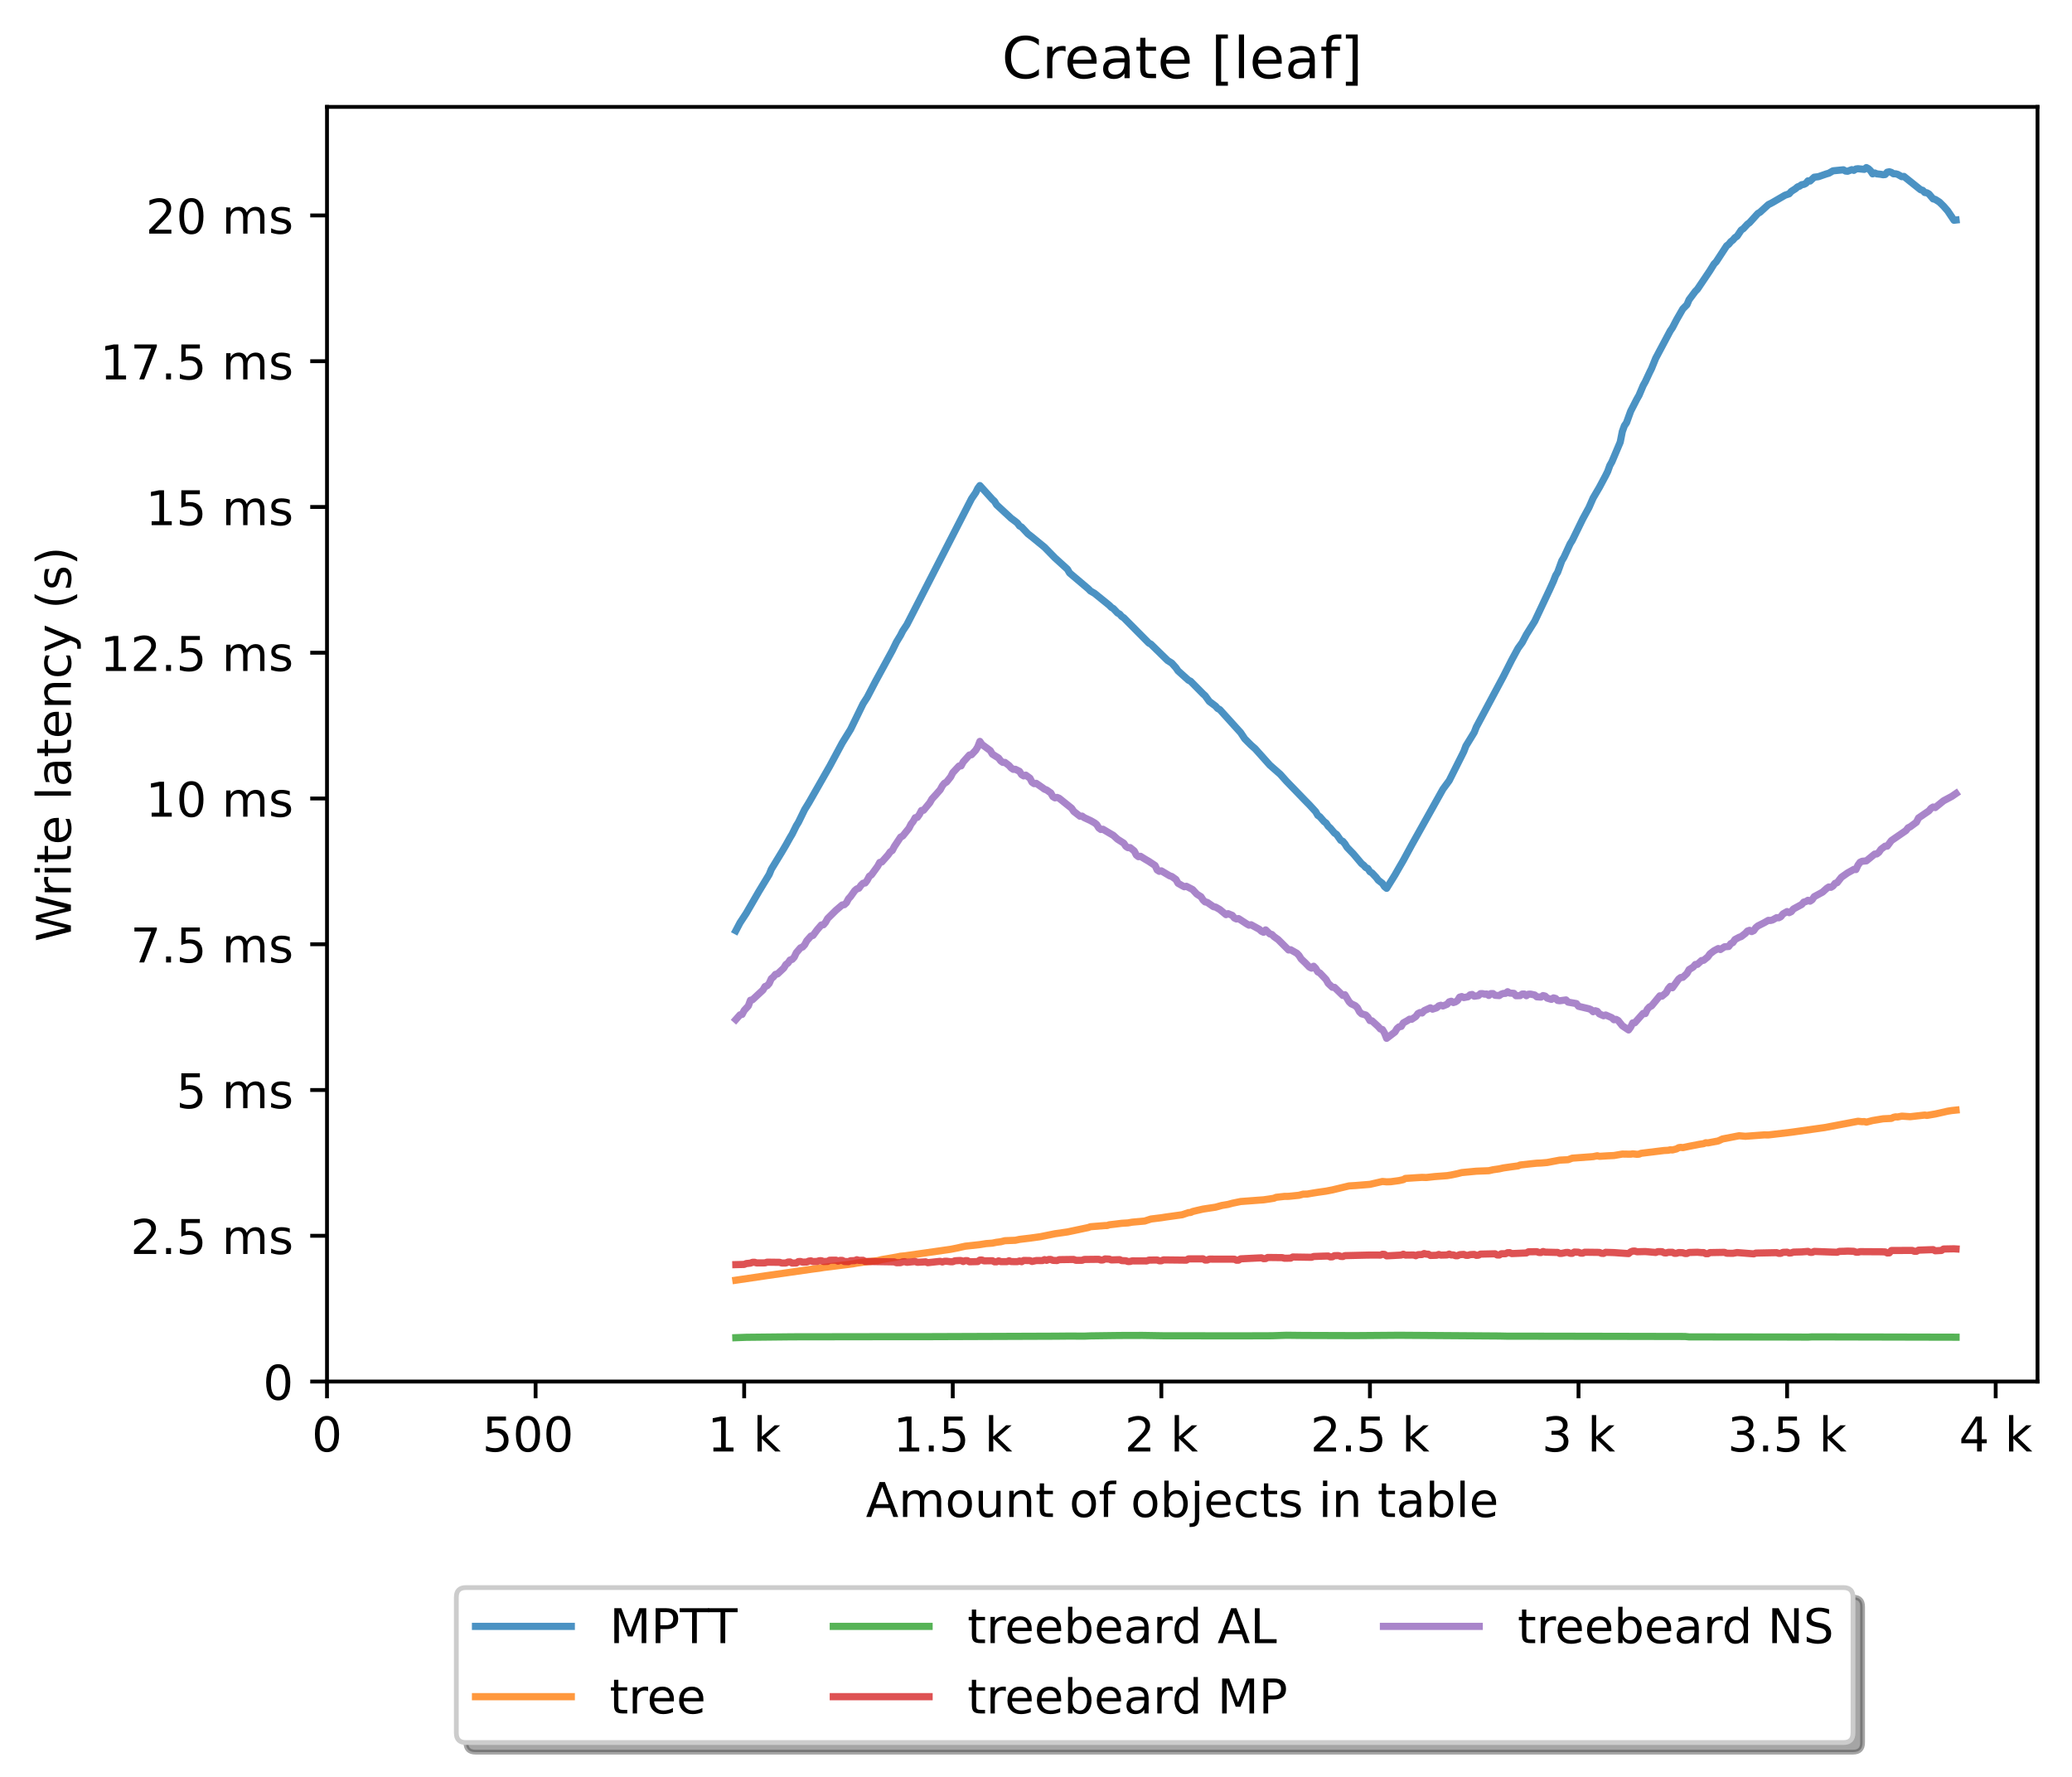 <?xml version="1.0" encoding="utf-8" standalone="no"?>
<!DOCTYPE svg PUBLIC "-//W3C//DTD SVG 1.1//EN"
  "http://www.w3.org/Graphics/SVG/1.1/DTD/svg11.dtd">
<!-- Created with matplotlib (https://matplotlib.org/) -->
<svg height="371.002pt" version="1.1" viewBox="0 0 432.592 371.002" width="432.592pt" xmlns="http://www.w3.org/2000/svg" xmlns:xlink="http://www.w3.org/1999/xlink">
 <defs>
  <style type="text/css">*{stroke-linecap:butt;stroke-linejoin:round;}</style>
 </defs>
 <g id="figure_1">
  <g id="patch_1">
   <path d="M 0 371.002 
L 432.592 371.002 
L 432.592 0 
L 0 0 
z
" style="fill:#ffffff;"/>
  </g>
  <g id="axes_1">
   <g id="patch_2">
    <path d="M 68.272 288.43 
L 425.392 288.43 
L 425.392 22.318 
L 68.272 22.318 
z
" style="fill:#ffffff;"/>
   </g>
   <g id="matplotlib.axis_1">
    <g id="xtick_1">
     <g id="line2d_1">
      <defs>
       <path d="M 0 0 
L 0 3.5 
" id="mc7f0dd0541" style="stroke:#000000;stroke-width:0.8;"/>
      </defs>
      <g>
       <use style="stroke:#000000;stroke-width:0.8;" x="68.272" xlink:href="#mc7f0dd0541" y="288.43"/>
      </g>
     </g>
     <g id="text_1">
      <!-- 0 -->
      <g transform="translate(65.091 303.029)scale(0.1 -0.1)">
       <defs>
        <path d="M 31.781 66.406 
Q 24.172 66.406 20.328 58.906 
Q 16.5 51.422 16.5 36.375 
Q 16.5 21.391 20.328 13.891 
Q 24.172 6.391 31.781 6.391 
Q 39.453 6.391 43.281 13.891 
Q 47.125 21.391 47.125 36.375 
Q 47.125 51.422 43.281 58.906 
Q 39.453 66.406 31.781 66.406 
z
M 31.781 74.219 
Q 44.047 74.219 50.516 64.516 
Q 56.984 54.828 56.984 36.375 
Q 56.984 17.969 50.516 8.266 
Q 44.047 -1.422 31.781 -1.422 
Q 19.531 -1.422 13.062 8.266 
Q 6.594 17.969 6.594 36.375 
Q 6.594 54.828 13.062 64.516 
Q 19.531 74.219 31.781 74.219 
z
" id="DejaVuSans-48"/>
       </defs>
       <use xlink:href="#DejaVuSans-48"/>
      </g>
     </g>
    </g>
    <g id="xtick_2">
     <g id="line2d_2">
      <g>
       <use style="stroke:#000000;stroke-width:0.8;" x="111.82" xlink:href="#mc7f0dd0541" y="288.43"/>
      </g>
     </g>
     <g id="text_2">
      <!-- 500  -->
      <g transform="translate(100.688 303.029)scale(0.1 -0.1)">
       <defs>
        <path d="M 10.797 72.906 
L 49.516 72.906 
L 49.516 64.594 
L 19.828 64.594 
L 19.828 46.734 
Q 21.969 47.469 24.109 47.828 
Q 26.266 48.188 28.422 48.188 
Q 40.625 48.188 47.75 41.5 
Q 54.891 34.812 54.891 23.391 
Q 54.891 11.625 47.562 5.094 
Q 40.234 -1.422 26.906 -1.422 
Q 22.312 -1.422 17.547 -0.641 
Q 12.797 0.141 7.719 1.703 
L 7.719 11.625 
Q 12.109 9.234 16.797 8.062 
Q 21.484 6.891 26.703 6.891 
Q 35.156 6.891 40.078 11.328 
Q 45.016 15.766 45.016 23.391 
Q 45.016 31 40.078 35.438 
Q 35.156 39.891 26.703 39.891 
Q 22.75 39.891 18.812 39.016 
Q 14.891 38.141 10.797 36.281 
z
" id="DejaVuSans-53"/>
        <path id="DejaVuSans-32"/>
       </defs>
       <use xlink:href="#DejaVuSans-53"/>
       <use x="63.623" xlink:href="#DejaVuSans-48"/>
       <use x="127.246" xlink:href="#DejaVuSans-48"/>
       <use x="190.869" xlink:href="#DejaVuSans-32"/>
      </g>
     </g>
    </g>
    <g id="xtick_3">
     <g id="line2d_3">
      <g>
       <use style="stroke:#000000;stroke-width:0.8;" x="155.369" xlink:href="#mc7f0dd0541" y="288.43"/>
      </g>
     </g>
     <g id="text_3">
      <!-- 1 k -->
      <g transform="translate(147.703 303.029)scale(0.1 -0.1)">
       <defs>
        <path d="M 12.406 8.297 
L 28.516 8.297 
L 28.516 63.922 
L 10.984 60.406 
L 10.984 69.391 
L 28.422 72.906 
L 38.281 72.906 
L 38.281 8.297 
L 54.391 8.297 
L 54.391 0 
L 12.406 0 
z
" id="DejaVuSans-49"/>
        <path d="M 9.078 75.984 
L 18.109 75.984 
L 18.109 31.109 
L 44.922 54.688 
L 56.391 54.688 
L 27.391 29.109 
L 57.625 0 
L 45.906 0 
L 18.109 26.703 
L 18.109 0 
L 9.078 0 
z
" id="DejaVuSans-107"/>
       </defs>
       <use xlink:href="#DejaVuSans-49"/>
       <use x="63.623" xlink:href="#DejaVuSans-32"/>
       <use x="95.41" xlink:href="#DejaVuSans-107"/>
      </g>
     </g>
    </g>
    <g id="xtick_4">
     <g id="line2d_4">
      <g>
       <use style="stroke:#000000;stroke-width:0.8;" x="198.918" xlink:href="#mc7f0dd0541" y="288.43"/>
      </g>
     </g>
     <g id="text_4">
      <!-- 1.5 k -->
      <g transform="translate(186.482 303.029)scale(0.1 -0.1)">
       <defs>
        <path d="M 10.688 12.406 
L 21 12.406 
L 21 0 
L 10.688 0 
z
" id="DejaVuSans-46"/>
       </defs>
       <use xlink:href="#DejaVuSans-49"/>
       <use x="63.623" xlink:href="#DejaVuSans-46"/>
       <use x="95.41" xlink:href="#DejaVuSans-53"/>
       <use x="159.033" xlink:href="#DejaVuSans-32"/>
       <use x="190.82" xlink:href="#DejaVuSans-107"/>
      </g>
     </g>
    </g>
    <g id="xtick_5">
     <g id="line2d_5">
      <g>
       <use style="stroke:#000000;stroke-width:0.8;" x="242.466" xlink:href="#mc7f0dd0541" y="288.43"/>
      </g>
     </g>
     <g id="text_5">
      <!-- 2 k -->
      <g transform="translate(234.801 303.029)scale(0.1 -0.1)">
       <defs>
        <path d="M 19.188 8.297 
L 53.609 8.297 
L 53.609 0 
L 7.328 0 
L 7.328 8.297 
Q 12.938 14.109 22.625 23.891 
Q 32.328 33.688 34.812 36.531 
Q 39.547 41.844 41.422 45.531 
Q 43.312 49.219 43.312 52.781 
Q 43.312 58.594 39.234 62.25 
Q 35.156 65.922 28.609 65.922 
Q 23.969 65.922 18.812 64.312 
Q 13.672 62.703 7.812 59.422 
L 7.812 69.391 
Q 13.766 71.781 18.938 73 
Q 24.125 74.219 28.422 74.219 
Q 39.75 74.219 46.484 68.547 
Q 53.219 62.891 53.219 53.422 
Q 53.219 48.922 51.531 44.891 
Q 49.859 40.875 45.406 35.406 
Q 44.188 33.984 37.641 27.219 
Q 31.109 20.453 19.188 8.297 
z
" id="DejaVuSans-50"/>
       </defs>
       <use xlink:href="#DejaVuSans-50"/>
       <use x="63.623" xlink:href="#DejaVuSans-32"/>
       <use x="95.41" xlink:href="#DejaVuSans-107"/>
      </g>
     </g>
    </g>
    <g id="xtick_6">
     <g id="line2d_6">
      <g>
       <use style="stroke:#000000;stroke-width:0.8;" x="286.015" xlink:href="#mc7f0dd0541" y="288.43"/>
      </g>
     </g>
     <g id="text_6">
      <!-- 2.5 k -->
      <g transform="translate(273.579 303.029)scale(0.1 -0.1)">
       <use xlink:href="#DejaVuSans-50"/>
       <use x="63.623" xlink:href="#DejaVuSans-46"/>
       <use x="95.41" xlink:href="#DejaVuSans-53"/>
       <use x="159.033" xlink:href="#DejaVuSans-32"/>
       <use x="190.82" xlink:href="#DejaVuSans-107"/>
      </g>
     </g>
    </g>
    <g id="xtick_7">
     <g id="line2d_7">
      <g>
       <use style="stroke:#000000;stroke-width:0.8;" x="329.563" xlink:href="#mc7f0dd0541" y="288.43"/>
      </g>
     </g>
     <g id="text_7">
      <!-- 3 k -->
      <g transform="translate(321.898 303.029)scale(0.1 -0.1)">
       <defs>
        <path d="M 40.578 39.312 
Q 47.656 37.797 51.625 33 
Q 55.609 28.219 55.609 21.188 
Q 55.609 10.406 48.188 4.484 
Q 40.766 -1.422 27.094 -1.422 
Q 22.516 -1.422 17.656 -0.516 
Q 12.797 0.391 7.625 2.203 
L 7.625 11.719 
Q 11.719 9.328 16.594 8.109 
Q 21.484 6.891 26.812 6.891 
Q 36.078 6.891 40.938 10.547 
Q 45.797 14.203 45.797 21.188 
Q 45.797 27.641 41.281 31.266 
Q 36.766 34.906 28.719 34.906 
L 20.219 34.906 
L 20.219 43.016 
L 29.109 43.016 
Q 36.375 43.016 40.234 45.922 
Q 44.094 48.828 44.094 54.297 
Q 44.094 59.906 40.109 62.906 
Q 36.141 65.922 28.719 65.922 
Q 24.656 65.922 20.016 65.031 
Q 15.375 64.156 9.812 62.312 
L 9.812 71.094 
Q 15.438 72.656 20.344 73.438 
Q 25.25 74.219 29.594 74.219 
Q 40.828 74.219 47.359 69.109 
Q 53.906 64.016 53.906 55.328 
Q 53.906 49.266 50.438 45.094 
Q 46.969 40.922 40.578 39.312 
z
" id="DejaVuSans-51"/>
       </defs>
       <use xlink:href="#DejaVuSans-51"/>
       <use x="63.623" xlink:href="#DejaVuSans-32"/>
       <use x="95.41" xlink:href="#DejaVuSans-107"/>
      </g>
     </g>
    </g>
    <g id="xtick_8">
     <g id="line2d_8">
      <g>
       <use style="stroke:#000000;stroke-width:0.8;" x="373.112" xlink:href="#mc7f0dd0541" y="288.43"/>
      </g>
     </g>
     <g id="text_8">
      <!-- 3.5 k -->
      <g transform="translate(360.676 303.029)scale(0.1 -0.1)">
       <use xlink:href="#DejaVuSans-51"/>
       <use x="63.623" xlink:href="#DejaVuSans-46"/>
       <use x="95.41" xlink:href="#DejaVuSans-53"/>
       <use x="159.033" xlink:href="#DejaVuSans-32"/>
       <use x="190.82" xlink:href="#DejaVuSans-107"/>
      </g>
     </g>
    </g>
    <g id="xtick_9">
     <g id="line2d_9">
      <g>
       <use style="stroke:#000000;stroke-width:0.8;" x="416.66" xlink:href="#mc7f0dd0541" y="288.43"/>
      </g>
     </g>
     <g id="text_9">
      <!-- 4 k -->
      <g transform="translate(408.995 303.029)scale(0.1 -0.1)">
       <defs>
        <path d="M 37.797 64.312 
L 12.891 25.391 
L 37.797 25.391 
z
M 35.203 72.906 
L 47.609 72.906 
L 47.609 25.391 
L 58.016 25.391 
L 58.016 17.188 
L 47.609 17.188 
L 47.609 0 
L 37.797 0 
L 37.797 17.188 
L 4.891 17.188 
L 4.891 26.703 
z
" id="DejaVuSans-52"/>
       </defs>
       <use xlink:href="#DejaVuSans-52"/>
       <use x="63.623" xlink:href="#DejaVuSans-32"/>
       <use x="95.41" xlink:href="#DejaVuSans-107"/>
      </g>
     </g>
    </g>
    <g id="text_10">
     <!-- Amount of objects in table -->
     <g transform="translate(180.773 316.707)scale(0.1 -0.1)">
      <defs>
       <path d="M 34.188 63.188 
L 20.797 26.906 
L 47.609 26.906 
z
M 28.609 72.906 
L 39.797 72.906 
L 67.578 0 
L 57.328 0 
L 50.688 18.703 
L 17.828 18.703 
L 11.188 0 
L 0.781 0 
z
" id="DejaVuSans-65"/>
       <path d="M 52 44.188 
Q 55.375 50.25 60.062 53.125 
Q 64.75 56 71.094 56 
Q 79.641 56 84.281 50.016 
Q 88.922 44.047 88.922 33.016 
L 88.922 0 
L 79.891 0 
L 79.891 32.719 
Q 79.891 40.578 77.094 44.375 
Q 74.312 48.188 68.609 48.188 
Q 61.625 48.188 57.562 43.547 
Q 53.516 38.922 53.516 30.906 
L 53.516 0 
L 44.484 0 
L 44.484 32.719 
Q 44.484 40.625 41.703 44.406 
Q 38.922 48.188 33.109 48.188 
Q 26.219 48.188 22.156 43.531 
Q 18.109 38.875 18.109 30.906 
L 18.109 0 
L 9.078 0 
L 9.078 54.688 
L 18.109 54.688 
L 18.109 46.188 
Q 21.188 51.219 25.484 53.609 
Q 29.781 56 35.688 56 
Q 41.656 56 45.828 52.969 
Q 50 49.953 52 44.188 
z
" id="DejaVuSans-109"/>
       <path d="M 30.609 48.391 
Q 23.391 48.391 19.188 42.75 
Q 14.984 37.109 14.984 27.297 
Q 14.984 17.484 19.156 11.844 
Q 23.344 6.203 30.609 6.203 
Q 37.797 6.203 41.984 11.859 
Q 46.188 17.531 46.188 27.297 
Q 46.188 37.016 41.984 42.703 
Q 37.797 48.391 30.609 48.391 
z
M 30.609 56 
Q 42.328 56 49.016 48.375 
Q 55.719 40.766 55.719 27.297 
Q 55.719 13.875 49.016 6.219 
Q 42.328 -1.422 30.609 -1.422 
Q 18.844 -1.422 12.172 6.219 
Q 5.516 13.875 5.516 27.297 
Q 5.516 40.766 12.172 48.375 
Q 18.844 56 30.609 56 
z
" id="DejaVuSans-111"/>
       <path d="M 8.5 21.578 
L 8.5 54.688 
L 17.484 54.688 
L 17.484 21.922 
Q 17.484 14.156 20.5 10.266 
Q 23.531 6.391 29.594 6.391 
Q 36.859 6.391 41.078 11.031 
Q 45.312 15.672 45.312 23.688 
L 45.312 54.688 
L 54.297 54.688 
L 54.297 0 
L 45.312 0 
L 45.312 8.406 
Q 42.047 3.422 37.719 1 
Q 33.406 -1.422 27.688 -1.422 
Q 18.266 -1.422 13.375 4.438 
Q 8.5 10.297 8.5 21.578 
z
M 31.109 56 
z
" id="DejaVuSans-117"/>
       <path d="M 54.891 33.016 
L 54.891 0 
L 45.906 0 
L 45.906 32.719 
Q 45.906 40.484 42.875 44.328 
Q 39.844 48.188 33.797 48.188 
Q 26.516 48.188 22.312 43.547 
Q 18.109 38.922 18.109 30.906 
L 18.109 0 
L 9.078 0 
L 9.078 54.688 
L 18.109 54.688 
L 18.109 46.188 
Q 21.344 51.125 25.703 53.562 
Q 30.078 56 35.797 56 
Q 45.219 56 50.047 50.172 
Q 54.891 44.344 54.891 33.016 
z
" id="DejaVuSans-110"/>
       <path d="M 18.312 70.219 
L 18.312 54.688 
L 36.812 54.688 
L 36.812 47.703 
L 18.312 47.703 
L 18.312 18.016 
Q 18.312 11.328 20.141 9.422 
Q 21.969 7.516 27.594 7.516 
L 36.812 7.516 
L 36.812 0 
L 27.594 0 
Q 17.188 0 13.234 3.875 
Q 9.281 7.766 9.281 18.016 
L 9.281 47.703 
L 2.688 47.703 
L 2.688 54.688 
L 9.281 54.688 
L 9.281 70.219 
z
" id="DejaVuSans-116"/>
       <path d="M 37.109 75.984 
L 37.109 68.5 
L 28.516 68.5 
Q 23.688 68.5 21.797 66.547 
Q 19.922 64.594 19.922 59.516 
L 19.922 54.688 
L 34.719 54.688 
L 34.719 47.703 
L 19.922 47.703 
L 19.922 0 
L 10.891 0 
L 10.891 47.703 
L 2.297 47.703 
L 2.297 54.688 
L 10.891 54.688 
L 10.891 58.5 
Q 10.891 67.625 15.141 71.797 
Q 19.391 75.984 28.609 75.984 
z
" id="DejaVuSans-102"/>
       <path d="M 48.688 27.297 
Q 48.688 37.203 44.609 42.844 
Q 40.531 48.484 33.406 48.484 
Q 26.266 48.484 22.188 42.844 
Q 18.109 37.203 18.109 27.297 
Q 18.109 17.391 22.188 11.75 
Q 26.266 6.109 33.406 6.109 
Q 40.531 6.109 44.609 11.75 
Q 48.688 17.391 48.688 27.297 
z
M 18.109 46.391 
Q 20.953 51.266 25.266 53.625 
Q 29.594 56 35.594 56 
Q 45.562 56 51.781 48.094 
Q 58.016 40.188 58.016 27.297 
Q 58.016 14.406 51.781 6.484 
Q 45.562 -1.422 35.594 -1.422 
Q 29.594 -1.422 25.266 0.953 
Q 20.953 3.328 18.109 8.203 
L 18.109 0 
L 9.078 0 
L 9.078 75.984 
L 18.109 75.984 
z
" id="DejaVuSans-98"/>
       <path d="M 9.422 54.688 
L 18.406 54.688 
L 18.406 -0.984 
Q 18.406 -11.422 14.422 -16.109 
Q 10.453 -20.797 1.609 -20.797 
L -1.812 -20.797 
L -1.812 -13.188 
L 0.594 -13.188 
Q 5.719 -13.188 7.562 -10.812 
Q 9.422 -8.453 9.422 -0.984 
z
M 9.422 75.984 
L 18.406 75.984 
L 18.406 64.594 
L 9.422 64.594 
z
" id="DejaVuSans-106"/>
       <path d="M 56.203 29.594 
L 56.203 25.203 
L 14.891 25.203 
Q 15.484 15.922 20.484 11.062 
Q 25.484 6.203 34.422 6.203 
Q 39.594 6.203 44.453 7.469 
Q 49.312 8.734 54.109 11.281 
L 54.109 2.781 
Q 49.266 0.734 44.188 -0.344 
Q 39.109 -1.422 33.891 -1.422 
Q 20.797 -1.422 13.156 6.188 
Q 5.516 13.812 5.516 26.812 
Q 5.516 40.234 12.766 48.109 
Q 20.016 56 32.328 56 
Q 43.359 56 49.781 48.891 
Q 56.203 41.797 56.203 29.594 
z
M 47.219 32.234 
Q 47.125 39.594 43.094 43.984 
Q 39.062 48.391 32.422 48.391 
Q 24.906 48.391 20.391 44.141 
Q 15.875 39.891 15.188 32.172 
z
" id="DejaVuSans-101"/>
       <path d="M 48.781 52.594 
L 48.781 44.188 
Q 44.969 46.297 41.141 47.344 
Q 37.312 48.391 33.406 48.391 
Q 24.656 48.391 19.812 42.844 
Q 14.984 37.312 14.984 27.297 
Q 14.984 17.281 19.812 11.734 
Q 24.656 6.203 33.406 6.203 
Q 37.312 6.203 41.141 7.25 
Q 44.969 8.297 48.781 10.406 
L 48.781 2.094 
Q 45.016 0.344 40.984 -0.531 
Q 36.969 -1.422 32.422 -1.422 
Q 20.062 -1.422 12.781 6.344 
Q 5.516 14.109 5.516 27.297 
Q 5.516 40.672 12.859 48.328 
Q 20.219 56 33.016 56 
Q 37.156 56 41.109 55.141 
Q 45.062 54.297 48.781 52.594 
z
" id="DejaVuSans-99"/>
       <path d="M 44.281 53.078 
L 44.281 44.578 
Q 40.484 46.531 36.375 47.5 
Q 32.281 48.484 27.875 48.484 
Q 21.188 48.484 17.844 46.438 
Q 14.5 44.391 14.5 40.281 
Q 14.5 37.156 16.891 35.375 
Q 19.281 33.594 26.516 31.984 
L 29.594 31.297 
Q 39.156 29.25 43.188 25.516 
Q 47.219 21.781 47.219 15.094 
Q 47.219 7.469 41.188 3.016 
Q 35.156 -1.422 24.609 -1.422 
Q 20.219 -1.422 15.453 -0.562 
Q 10.688 0.297 5.422 2 
L 5.422 11.281 
Q 10.406 8.688 15.234 7.391 
Q 20.062 6.109 24.812 6.109 
Q 31.156 6.109 34.562 8.281 
Q 37.984 10.453 37.984 14.406 
Q 37.984 18.062 35.516 20.016 
Q 33.062 21.969 24.703 23.781 
L 21.578 24.516 
Q 13.234 26.266 9.516 29.906 
Q 5.812 33.547 5.812 39.891 
Q 5.812 47.609 11.281 51.797 
Q 16.75 56 26.812 56 
Q 31.781 56 36.172 55.266 
Q 40.578 54.547 44.281 53.078 
z
" id="DejaVuSans-115"/>
       <path d="M 9.422 54.688 
L 18.406 54.688 
L 18.406 0 
L 9.422 0 
z
M 9.422 75.984 
L 18.406 75.984 
L 18.406 64.594 
L 9.422 64.594 
z
" id="DejaVuSans-105"/>
       <path d="M 34.281 27.484 
Q 23.391 27.484 19.188 25 
Q 14.984 22.516 14.984 16.5 
Q 14.984 11.719 18.141 8.906 
Q 21.297 6.109 26.703 6.109 
Q 34.188 6.109 38.703 11.406 
Q 43.219 16.703 43.219 25.484 
L 43.219 27.484 
z
M 52.203 31.203 
L 52.203 0 
L 43.219 0 
L 43.219 8.297 
Q 40.141 3.328 35.547 0.953 
Q 30.953 -1.422 24.312 -1.422 
Q 15.922 -1.422 10.953 3.297 
Q 6 8.016 6 15.922 
Q 6 25.141 12.172 29.828 
Q 18.359 34.516 30.609 34.516 
L 43.219 34.516 
L 43.219 35.406 
Q 43.219 41.609 39.141 45 
Q 35.062 48.391 27.688 48.391 
Q 23 48.391 18.547 47.266 
Q 14.109 46.141 10.016 43.891 
L 10.016 52.203 
Q 14.938 54.109 19.578 55.047 
Q 24.219 56 28.609 56 
Q 40.484 56 46.344 49.844 
Q 52.203 43.703 52.203 31.203 
z
" id="DejaVuSans-97"/>
       <path d="M 9.422 75.984 
L 18.406 75.984 
L 18.406 0 
L 9.422 0 
z
" id="DejaVuSans-108"/>
      </defs>
      <use xlink:href="#DejaVuSans-65"/>
      <use x="68.408" xlink:href="#DejaVuSans-109"/>
      <use x="165.82" xlink:href="#DejaVuSans-111"/>
      <use x="227.002" xlink:href="#DejaVuSans-117"/>
      <use x="290.381" xlink:href="#DejaVuSans-110"/>
      <use x="353.76" xlink:href="#DejaVuSans-116"/>
      <use x="392.969" xlink:href="#DejaVuSans-32"/>
      <use x="424.756" xlink:href="#DejaVuSans-111"/>
      <use x="485.938" xlink:href="#DejaVuSans-102"/>
      <use x="521.143" xlink:href="#DejaVuSans-32"/>
      <use x="552.93" xlink:href="#DejaVuSans-111"/>
      <use x="614.111" xlink:href="#DejaVuSans-98"/>
      <use x="677.588" xlink:href="#DejaVuSans-106"/>
      <use x="705.371" xlink:href="#DejaVuSans-101"/>
      <use x="766.895" xlink:href="#DejaVuSans-99"/>
      <use x="821.875" xlink:href="#DejaVuSans-116"/>
      <use x="861.084" xlink:href="#DejaVuSans-115"/>
      <use x="913.184" xlink:href="#DejaVuSans-32"/>
      <use x="944.971" xlink:href="#DejaVuSans-105"/>
      <use x="972.754" xlink:href="#DejaVuSans-110"/>
      <use x="1036.133" xlink:href="#DejaVuSans-32"/>
      <use x="1067.92" xlink:href="#DejaVuSans-116"/>
      <use x="1107.129" xlink:href="#DejaVuSans-97"/>
      <use x="1168.408" xlink:href="#DejaVuSans-98"/>
      <use x="1231.885" xlink:href="#DejaVuSans-108"/>
      <use x="1259.668" xlink:href="#DejaVuSans-101"/>
     </g>
    </g>
   </g>
   <g id="matplotlib.axis_2">
    <g id="ytick_1">
     <g id="line2d_10">
      <defs>
       <path d="M 0 0 
L -3.5 0 
" id="m3bb8300abb" style="stroke:#000000;stroke-width:0.8;"/>
      </defs>
      <g>
       <use style="stroke:#000000;stroke-width:0.8;" x="68.272" xlink:href="#m3bb8300abb" y="288.43"/>
      </g>
     </g>
     <g id="text_11">
      <!-- 0 -->
      <g transform="translate(54.909 292.229)scale(0.1 -0.1)">
       <use xlink:href="#DejaVuSans-48"/>
      </g>
     </g>
    </g>
    <g id="ytick_2">
     <g id="line2d_11">
      <g>
       <use style="stroke:#000000;stroke-width:0.8;" x="68.272" xlink:href="#m3bb8300abb" y="257.999"/>
      </g>
     </g>
     <g id="text_12">
      <!-- 2.5 ms -->
      <g transform="translate(27.241 261.798)scale(0.1 -0.1)">
       <use xlink:href="#DejaVuSans-50"/>
       <use x="63.623" xlink:href="#DejaVuSans-46"/>
       <use x="95.41" xlink:href="#DejaVuSans-53"/>
       <use x="159.033" xlink:href="#DejaVuSans-32"/>
       <use x="190.82" xlink:href="#DejaVuSans-109"/>
       <use x="288.232" xlink:href="#DejaVuSans-115"/>
      </g>
     </g>
    </g>
    <g id="ytick_3">
     <g id="line2d_12">
      <g>
       <use style="stroke:#000000;stroke-width:0.8;" x="68.272" xlink:href="#m3bb8300abb" y="227.568"/>
      </g>
     </g>
     <g id="text_13">
      <!-- 5 ms -->
      <g transform="translate(36.781 231.367)scale(0.1 -0.1)">
       <use xlink:href="#DejaVuSans-53"/>
       <use x="63.623" xlink:href="#DejaVuSans-32"/>
       <use x="95.41" xlink:href="#DejaVuSans-109"/>
       <use x="192.822" xlink:href="#DejaVuSans-115"/>
      </g>
     </g>
    </g>
    <g id="ytick_4">
     <g id="line2d_13">
      <g>
       <use style="stroke:#000000;stroke-width:0.8;" x="68.272" xlink:href="#m3bb8300abb" y="197.136"/>
      </g>
     </g>
     <g id="text_14">
      <!-- 7.5 ms -->
      <g transform="translate(27.241 200.935)scale(0.1 -0.1)">
       <defs>
        <path d="M 8.203 72.906 
L 55.078 72.906 
L 55.078 68.703 
L 28.609 0 
L 18.312 0 
L 43.219 64.594 
L 8.203 64.594 
z
" id="DejaVuSans-55"/>
       </defs>
       <use xlink:href="#DejaVuSans-55"/>
       <use x="63.623" xlink:href="#DejaVuSans-46"/>
       <use x="95.41" xlink:href="#DejaVuSans-53"/>
       <use x="159.033" xlink:href="#DejaVuSans-32"/>
       <use x="190.82" xlink:href="#DejaVuSans-109"/>
       <use x="288.232" xlink:href="#DejaVuSans-115"/>
      </g>
     </g>
    </g>
    <g id="ytick_5">
     <g id="line2d_14">
      <g>
       <use style="stroke:#000000;stroke-width:0.8;" x="68.272" xlink:href="#m3bb8300abb" y="166.705"/>
      </g>
     </g>
     <g id="text_15">
      <!-- 10 ms -->
      <g transform="translate(30.419 170.504)scale(0.1 -0.1)">
       <use xlink:href="#DejaVuSans-49"/>
       <use x="63.623" xlink:href="#DejaVuSans-48"/>
       <use x="127.246" xlink:href="#DejaVuSans-32"/>
       <use x="159.033" xlink:href="#DejaVuSans-109"/>
       <use x="256.445" xlink:href="#DejaVuSans-115"/>
      </g>
     </g>
    </g>
    <g id="ytick_6">
     <g id="line2d_15">
      <g>
       <use style="stroke:#000000;stroke-width:0.8;" x="68.272" xlink:href="#m3bb8300abb" y="136.274"/>
      </g>
     </g>
     <g id="text_16">
      <!-- 12.5 ms -->
      <g transform="translate(20.878 140.073)scale(0.1 -0.1)">
       <use xlink:href="#DejaVuSans-49"/>
       <use x="63.623" xlink:href="#DejaVuSans-50"/>
       <use x="127.246" xlink:href="#DejaVuSans-46"/>
       <use x="159.033" xlink:href="#DejaVuSans-53"/>
       <use x="222.656" xlink:href="#DejaVuSans-32"/>
       <use x="254.443" xlink:href="#DejaVuSans-109"/>
       <use x="351.855" xlink:href="#DejaVuSans-115"/>
      </g>
     </g>
    </g>
    <g id="ytick_7">
     <g id="line2d_16">
      <g>
       <use style="stroke:#000000;stroke-width:0.8;" x="68.272" xlink:href="#m3bb8300abb" y="105.842"/>
      </g>
     </g>
     <g id="text_17">
      <!-- 15 ms -->
      <g transform="translate(30.419 109.642)scale(0.1 -0.1)">
       <use xlink:href="#DejaVuSans-49"/>
       <use x="63.623" xlink:href="#DejaVuSans-53"/>
       <use x="127.246" xlink:href="#DejaVuSans-32"/>
       <use x="159.033" xlink:href="#DejaVuSans-109"/>
       <use x="256.445" xlink:href="#DejaVuSans-115"/>
      </g>
     </g>
    </g>
    <g id="ytick_8">
     <g id="line2d_17">
      <g>
       <use style="stroke:#000000;stroke-width:0.8;" x="68.272" xlink:href="#m3bb8300abb" y="75.411"/>
      </g>
     </g>
     <g id="text_18">
      <!-- 17.5 ms -->
      <g transform="translate(20.878 79.21)scale(0.1 -0.1)">
       <use xlink:href="#DejaVuSans-49"/>
       <use x="63.623" xlink:href="#DejaVuSans-55"/>
       <use x="127.246" xlink:href="#DejaVuSans-46"/>
       <use x="159.033" xlink:href="#DejaVuSans-53"/>
       <use x="222.656" xlink:href="#DejaVuSans-32"/>
       <use x="254.443" xlink:href="#DejaVuSans-109"/>
       <use x="351.855" xlink:href="#DejaVuSans-115"/>
      </g>
     </g>
    </g>
    <g id="ytick_9">
     <g id="line2d_18">
      <g>
       <use style="stroke:#000000;stroke-width:0.8;" x="68.272" xlink:href="#m3bb8300abb" y="44.98"/>
      </g>
     </g>
     <g id="text_19">
      <!-- 20 ms -->
      <g transform="translate(30.419 48.779)scale(0.1 -0.1)">
       <use xlink:href="#DejaVuSans-50"/>
       <use x="63.623" xlink:href="#DejaVuSans-48"/>
       <use x="127.246" xlink:href="#DejaVuSans-32"/>
       <use x="159.033" xlink:href="#DejaVuSans-109"/>
       <use x="256.445" xlink:href="#DejaVuSans-115"/>
      </g>
     </g>
    </g>
    <g id="text_20">
     <!-- Write latency (s) -->
     <g transform="translate(14.798 196.626)rotate(-90)scale(0.1 -0.1)">
      <defs>
       <path d="M 3.328 72.906 
L 13.281 72.906 
L 28.609 11.281 
L 43.891 72.906 
L 54.984 72.906 
L 70.312 11.281 
L 85.594 72.906 
L 95.609 72.906 
L 77.297 0 
L 64.891 0 
L 49.516 63.281 
L 33.984 0 
L 21.578 0 
z
" id="DejaVuSans-87"/>
       <path d="M 41.109 46.297 
Q 39.594 47.172 37.812 47.578 
Q 36.031 48 33.891 48 
Q 26.266 48 22.188 43.047 
Q 18.109 38.094 18.109 28.812 
L 18.109 0 
L 9.078 0 
L 9.078 54.688 
L 18.109 54.688 
L 18.109 46.188 
Q 20.953 51.172 25.484 53.578 
Q 30.031 56 36.531 56 
Q 37.453 56 38.578 55.875 
Q 39.703 55.766 41.062 55.516 
z
" id="DejaVuSans-114"/>
       <path d="M 32.172 -5.078 
Q 28.375 -14.844 24.75 -17.812 
Q 21.141 -20.797 15.094 -20.797 
L 7.906 -20.797 
L 7.906 -13.281 
L 13.188 -13.281 
Q 16.891 -13.281 18.938 -11.516 
Q 21 -9.766 23.484 -3.219 
L 25.094 0.875 
L 2.984 54.688 
L 12.5 54.688 
L 29.594 11.922 
L 46.688 54.688 
L 56.203 54.688 
z
" id="DejaVuSans-121"/>
       <path d="M 31 75.875 
Q 24.469 64.656 21.281 53.656 
Q 18.109 42.672 18.109 31.391 
Q 18.109 20.125 21.312 9.062 
Q 24.516 -2 31 -13.188 
L 23.188 -13.188 
Q 15.875 -1.703 12.234 9.375 
Q 8.594 20.453 8.594 31.391 
Q 8.594 42.281 12.203 53.312 
Q 15.828 64.359 23.188 75.875 
z
" id="DejaVuSans-40"/>
       <path d="M 8.016 75.875 
L 15.828 75.875 
Q 23.141 64.359 26.781 53.312 
Q 30.422 42.281 30.422 31.391 
Q 30.422 20.453 26.781 9.375 
Q 23.141 -1.703 15.828 -13.188 
L 8.016 -13.188 
Q 14.5 -2 17.703 9.062 
Q 20.906 20.125 20.906 31.391 
Q 20.906 42.672 17.703 53.656 
Q 14.5 64.656 8.016 75.875 
z
" id="DejaVuSans-41"/>
      </defs>
      <use xlink:href="#DejaVuSans-87"/>
      <use x="94.377" xlink:href="#DejaVuSans-114"/>
      <use x="135.49" xlink:href="#DejaVuSans-105"/>
      <use x="163.273" xlink:href="#DejaVuSans-116"/>
      <use x="202.482" xlink:href="#DejaVuSans-101"/>
      <use x="264.006" xlink:href="#DejaVuSans-32"/>
      <use x="295.793" xlink:href="#DejaVuSans-108"/>
      <use x="323.576" xlink:href="#DejaVuSans-97"/>
      <use x="384.855" xlink:href="#DejaVuSans-116"/>
      <use x="424.064" xlink:href="#DejaVuSans-101"/>
      <use x="485.588" xlink:href="#DejaVuSans-110"/>
      <use x="548.967" xlink:href="#DejaVuSans-99"/>
      <use x="603.947" xlink:href="#DejaVuSans-121"/>
      <use x="663.127" xlink:href="#DejaVuSans-32"/>
      <use x="694.914" xlink:href="#DejaVuSans-40"/>
      <use x="733.928" xlink:href="#DejaVuSans-115"/>
      <use x="786.027" xlink:href="#DejaVuSans-41"/>
     </g>
    </g>
   </g>
   <g id="line2d_19">
    <path clip-path="url(#pdafcfa2456)" d="M 153.627 194.312 
L 154.498 192.652 
L 155.804 190.662 
L 158.417 186.151 
L 160.595 182.554 
L 161.03 181.487 
L 163.208 177.908 
L 164.079 176.433 
L 164.95 174.869 
L 165.385 174.147 
L 166.256 172.389 
L 166.692 171.685 
L 167.998 169.012 
L 168.869 167.598 
L 173.224 159.97 
L 175.837 155.107 
L 177.579 152.283 
L 180.192 146.925 
L 181.063 145.565 
L 182.805 142.223 
L 186.288 135.83 
L 187.159 134.05 
L 188.03 132.603 
L 188.466 131.735 
L 189.337 130.417 
L 202.837 104.115 
L 203.708 102.842 
L 204.143 101.96 
L 204.579 101.374 
L 207.192 104.259 
L 207.627 104.651 
L 208.063 105.384 
L 211.111 108.205 
L 211.982 108.855 
L 212.418 109.213 
L 212.853 109.805 
L 213.289 110.041 
L 214.595 111.433 
L 215.466 112.11 
L 218.079 114.25 
L 220.256 116.475 
L 222.434 118.449 
L 222.869 118.854 
L 223.305 119.615 
L 227.224 122.931 
L 227.66 123.377 
L 228.531 123.885 
L 231.579 126.356 
L 232.014 126.795 
L 232.45 127.056 
L 233.321 127.976 
L 233.756 128.199 
L 234.192 128.7 
L 234.627 128.986 
L 239.853 134.256 
L 240.289 134.49 
L 243.773 137.893 
L 244.644 138.44 
L 245.515 139.416 
L 245.95 140.052 
L 248.127 142.009 
L 248.563 142.216 
L 251.176 144.859 
L 251.611 145.249 
L 252.482 146.441 
L 253.789 147.417 
L 254.224 147.917 
L 254.66 148.137 
L 259.015 152.944 
L 259.886 154.25 
L 261.192 155.559 
L 262.063 156.326 
L 265.111 159.733 
L 267.289 161.649 
L 268.595 163.106 
L 272.515 167.158 
L 273.386 168.043 
L 274.692 169.463 
L 275.128 170.224 
L 275.563 170.519 
L 276.434 171.517 
L 276.869 171.833 
L 277.305 172.499 
L 277.74 172.884 
L 278.611 173.917 
L 279.047 174.2 
L 279.918 175.44 
L 280.353 175.646 
L 280.789 176.167 
L 281.224 176.883 
L 282.531 178.237 
L 284.273 180.3 
L 284.708 180.639 
L 285.144 181.124 
L 285.579 181.317 
L 286.015 181.986 
L 286.45 182.251 
L 287.321 183.18 
L 287.757 183.761 
L 288.628 184.435 
L 289.063 185.1 
L 289.499 185.459 
L 291.241 182.659 
L 292.111 181.135 
L 292.982 179.639 
L 294.724 176.428 
L 301.257 164.757 
L 302.563 162.976 
L 305.612 156.904 
L 306.047 155.752 
L 307.789 152.901 
L 308.224 151.789 
L 313.886 141.201 
L 315.628 137.757 
L 316.934 135.351 
L 317.805 134.144 
L 318.676 132.487 
L 320.418 129.697 
L 323.466 123.234 
L 324.337 121.322 
L 324.773 120.188 
L 325.208 119.465 
L 326.079 117.07 
L 326.515 116.351 
L 327.821 113.522 
L 328.257 112.83 
L 330.434 108.367 
L 331.741 105.962 
L 332.612 103.977 
L 333.918 101.747 
L 335.225 99.288 
L 335.66 98.412 
L 336.096 97.185 
L 336.531 96.417 
L 338.273 92.294 
L 338.708 90.083 
L 339.144 88.885 
L 339.579 88.26 
L 340.45 85.849 
L 341.757 83.3 
L 342.192 82.541 
L 343.063 80.482 
L 343.499 79.699 
L 344.37 77.826 
L 344.805 76.947 
L 345.676 74.795 
L 348.725 69.06 
L 349.16 68.433 
L 350.031 66.763 
L 351.338 64.491 
L 352.209 63.606 
L 352.644 62.574 
L 353.95 60.823 
L 354.386 60.384 
L 356.999 56.502 
L 357.87 55.093 
L 358.305 54.653 
L 360.483 51.323 
L 360.918 50.997 
L 361.354 50.458 
L 361.789 50.122 
L 362.225 49.606 
L 362.66 49.333 
L 363.531 48.033 
L 363.967 47.741 
L 364.838 46.802 
L 365.273 46.481 
L 367.015 44.562 
L 367.451 44.316 
L 369.192 42.727 
L 370.063 42.28 
L 372.676 40.758 
L 373.547 40.453 
L 373.983 39.955 
L 374.854 39.406 
L 375.289 39.021 
L 375.725 38.868 
L 376.16 38.557 
L 376.596 38.497 
L 377.031 38.284 
L 377.467 37.761 
L 377.902 37.799 
L 378.773 36.996 
L 379.644 36.888 
L 381.386 36.283 
L 381.822 36.163 
L 382.693 35.664 
L 384.87 35.452 
L 385.305 35.709 
L 385.741 35.753 
L 386.612 35.423 
L 387.047 35.566 
L 387.483 35.282 
L 387.918 35.228 
L 389.225 35.356 
L 389.66 34.99 
L 390.096 35.227 
L 390.531 35.641 
L 390.967 36.297 
L 391.402 36.11 
L 391.838 36.296 
L 392.709 36.395 
L 393.144 36.481 
L 393.58 36.437 
L 394.015 35.95 
L 394.451 35.863 
L 394.886 35.991 
L 395.322 36.284 
L 395.757 36.282 
L 396.193 36.399 
L 397.064 36.888 
L 397.499 36.831 
L 400.983 39.617 
L 401.418 39.735 
L 401.854 40.195 
L 402.289 40.247 
L 402.725 40.498 
L 403.596 41.522 
L 404.031 41.628 
L 404.902 42.181 
L 405.773 43.034 
L 406.644 44.028 
L 407.515 45.329 
L 407.951 45.983 
L 408.386 45.933 
L 408.386 45.933 
" style="fill:none;stroke:#1f77b4;stroke-linecap:square;stroke-opacity:0.8;stroke-width:1.5;"/>
   </g>
   <g id="line2d_20">
    <path clip-path="url(#pdafcfa2456)" d="M 153.627 267.274 
L 160.159 266.308 
L 169.74 264.936 
L 171.046 264.772 
L 171.917 264.624 
L 178.014 263.868 
L 178.885 263.705 
L 180.192 263.519 
L 183.24 263.188 
L 184.111 262.965 
L 187.159 262.444 
L 188.03 262.264 
L 188.901 262.187 
L 192.821 261.63 
L 198.482 260.821 
L 199.789 260.562 
L 200.66 260.361 
L 201.53 260.174 
L 204.579 259.839 
L 205.885 259.63 
L 207.192 259.533 
L 208.063 259.353 
L 208.934 259.247 
L 209.805 259.025 
L 211.982 258.938 
L 212.853 258.751 
L 213.724 258.645 
L 215.031 258.49 
L 217.208 258.189 
L 219.385 257.749 
L 220.256 257.571 
L 222.869 257.196 
L 227.224 256.276 
L 227.66 256.108 
L 230.708 255.864 
L 231.144 255.864 
L 231.579 255.708 
L 232.885 255.556 
L 234.192 255.392 
L 235.498 255.314 
L 236.369 255.159 
L 238.982 254.923 
L 240.289 254.499 
L 242.466 254.232 
L 243.337 254.092 
L 246.821 253.606 
L 248.127 253.164 
L 248.563 253.14 
L 248.998 252.934 
L 249.869 252.72 
L 251.176 252.423 
L 253.789 252.026 
L 255.095 251.667 
L 256.402 251.447 
L 257.273 251.208 
L 259.015 250.848 
L 262.934 250.554 
L 263.805 250.492 
L 265.111 250.303 
L 265.982 250.159 
L 266.418 249.97 
L 268.16 249.776 
L 269.031 249.765 
L 271.208 249.543 
L 272.079 249.305 
L 272.95 249.286 
L 273.821 249.132 
L 275.128 248.92 
L 276.869 248.674 
L 278.176 248.42 
L 281.66 247.587 
L 282.966 247.509 
L 286.015 247.261 
L 286.886 247.061 
L 288.628 246.661 
L 289.499 246.738 
L 290.37 246.71 
L 292.111 246.472 
L 292.982 246.278 
L 293.418 246.024 
L 296.031 245.854 
L 296.902 245.804 
L 297.773 245.833 
L 299.515 245.64 
L 302.128 245.445 
L 302.999 245.302 
L 304.305 245.029 
L 305.176 244.804 
L 308.224 244.513 
L 310.837 244.413 
L 311.708 244.214 
L 313.015 244.026 
L 313.886 243.832 
L 315.628 243.581 
L 316.499 243.466 
L 316.934 243.413 
L 317.37 243.223 
L 319.547 242.975 
L 320.854 242.841 
L 321.725 242.809 
L 323.031 242.699 
L 325.644 242.202 
L 327.386 242.113 
L 328.257 241.795 
L 332.612 241.472 
L 333.483 241.292 
L 333.918 241.412 
L 335.66 241.302 
L 336.967 241.24 
L 338.708 240.938 
L 340.45 240.965 
L 340.886 240.892 
L 341.757 240.988 
L 342.192 240.961 
L 342.628 240.78 
L 347.418 240.195 
L 348.289 240.152 
L 348.725 240.044 
L 349.16 240.083 
L 350.031 239.864 
L 350.467 239.607 
L 350.902 239.541 
L 351.338 239.598 
L 352.644 239.319 
L 354.821 238.895 
L 355.692 238.764 
L 356.128 238.576 
L 356.563 238.612 
L 358.741 238.198 
L 359.612 237.79 
L 363.096 237.113 
L 364.402 237.227 
L 368.321 236.935 
L 369.192 236.947 
L 373.983 236.383 
L 380.951 235.405 
L 387.918 234.088 
L 388.789 234.18 
L 389.225 234.153 
L 389.66 234.275 
L 390.967 233.937 
L 393.144 233.576 
L 394.886 233.493 
L 395.322 233.269 
L 395.757 233.172 
L 396.193 233.195 
L 397.064 233.021 
L 398.805 233.135 
L 401.854 232.796 
L 402.289 232.872 
L 404.031 232.574 
L 406.644 231.985 
L 407.515 231.846 
L 408.386 231.757 
L 408.386 231.757 
" style="fill:none;stroke:#ff7f0e;stroke-linecap:square;stroke-opacity:0.8;stroke-width:1.5;"/>
   </g>
   <g id="line2d_21">
    <path clip-path="url(#pdafcfa2456)" d="M 153.627 279.274 
L 155.804 279.193 
L 165.385 279.092 
L 188.901 279.058 
L 191.95 279.062 
L 194.563 279.057 
L 220.256 278.962 
L 223.305 278.933 
L 226.353 278.951 
L 227.66 278.896 
L 232.014 278.838 
L 233.756 278.816 
L 238.547 278.801 
L 242.902 278.875 
L 259.886 278.892 
L 262.934 278.876 
L 265.547 278.871 
L 268.595 278.768 
L 272.079 278.809 
L 282.966 278.845 
L 287.321 278.81 
L 292.111 278.771 
L 313.015 278.921 
L 314.757 278.959 
L 323.902 278.966 
L 351.773 279.023 
L 352.644 279.106 
L 373.983 279.138 
L 377.467 279.156 
L 378.338 279.103 
L 380.515 279.108 
L 408.386 279.173 
L 408.386 279.173 
" style="fill:none;stroke:#2ca02c;stroke-linecap:square;stroke-opacity:0.8;stroke-width:1.5;"/>
   </g>
   <g id="line2d_22">
    <path clip-path="url(#pdafcfa2456)" d="M 153.627 264.022 
L 155.369 263.978 
L 155.804 263.798 
L 156.675 263.708 
L 157.111 263.538 
L 157.546 263.53 
L 157.982 263.668 
L 159.724 263.655 
L 160.159 263.509 
L 162.772 263.542 
L 163.208 263.681 
L 164.079 263.679 
L 164.514 263.483 
L 164.95 263.466 
L 165.385 263.699 
L 166.256 263.678 
L 166.692 263.384 
L 167.127 263.365 
L 167.563 263.504 
L 168.434 263.482 
L 168.869 263.283 
L 169.305 263.235 
L 169.74 263.389 
L 170.611 263.351 
L 171.046 263.207 
L 171.482 263.204 
L 171.917 263.373 
L 172.788 263.346 
L 173.224 263.106 
L 174.53 263.091 
L 174.966 263.293 
L 175.401 263.134 
L 175.837 263.139 
L 176.272 263.363 
L 177.143 263.4 
L 177.579 263.203 
L 178.45 263.187 
L 178.885 263.004 
L 179.321 263.133 
L 180.192 263.117 
L 180.627 263.353 
L 186.724 263.447 
L 187.159 263.625 
L 188.03 263.609 
L 188.466 263.433 
L 188.901 263.406 
L 189.337 263.541 
L 191.079 263.367 
L 191.514 263.537 
L 193.256 263.442 
L 193.692 263.617 
L 196.305 263.329 
L 196.74 263.471 
L 197.176 263.323 
L 197.611 263.312 
L 198.482 263.422 
L 198.918 263.416 
L 199.353 263.222 
L 200.224 263.169 
L 200.66 263.171 
L 201.095 263.373 
L 201.53 263.186 
L 201.966 263.19 
L 202.401 263.428 
L 204.143 263.383 
L 204.579 263.069 
L 205.014 263.061 
L 205.45 263.24 
L 207.192 263.208 
L 207.627 263.435 
L 208.063 263.434 
L 208.498 263.228 
L 208.934 263.395 
L 210.24 263.402 
L 210.676 263.212 
L 211.111 263.388 
L 212.418 263.397 
L 212.853 263.26 
L 213.289 263.414 
L 213.724 263.15 
L 215.031 263.172 
L 215.466 263.36 
L 216.337 263.168 
L 217.643 263.175 
L 218.079 262.976 
L 218.514 263.13 
L 218.95 262.943 
L 219.385 262.941 
L 219.821 263.13 
L 220.692 263.171 
L 221.127 262.983 
L 224.176 262.939 
L 224.611 263.119 
L 225.918 263.12 
L 226.353 262.943 
L 229.402 262.907 
L 229.837 263.067 
L 230.273 263.045 
L 230.708 262.833 
L 231.579 262.871 
L 232.014 263.042 
L 233.756 262.985 
L 234.192 263.184 
L 235.063 263.212 
L 235.498 263.375 
L 235.934 263.363 
L 236.369 263.239 
L 239.418 263.253 
L 239.853 263.079 
L 241.595 263.054 
L 242.031 263.222 
L 242.466 263.223 
L 242.902 263.031 
L 247.692 263.087 
L 248.127 262.824 
L 251.176 262.813 
L 251.611 263.068 
L 252.047 263.066 
L 252.482 262.87 
L 257.708 262.884 
L 258.144 263.1 
L 258.579 263.092 
L 259.015 262.814 
L 263.369 262.6 
L 263.805 262.779 
L 264.24 262.757 
L 264.676 262.526 
L 267.724 262.562 
L 268.16 262.688 
L 269.466 262.667 
L 269.902 262.427 
L 273.821 262.49 
L 274.257 262.322 
L 276.434 262.244 
L 277.305 262.223 
L 277.74 262.414 
L 278.176 262.386 
L 278.611 262.15 
L 279.482 262.14 
L 279.918 262.308 
L 280.353 262.33 
L 280.789 262.146 
L 285.579 262.03 
L 287.757 262.026 
L 288.192 262.04 
L 288.628 261.857 
L 289.063 261.888 
L 289.499 262.191 
L 292.547 262.025 
L 292.982 261.846 
L 293.418 262.033 
L 295.16 262.009 
L 295.595 262.164 
L 296.031 261.947 
L 296.902 261.917 
L 297.337 261.703 
L 297.773 261.831 
L 298.208 261.84 
L 298.644 262.107 
L 299.95 262.066 
L 300.386 261.895 
L 300.821 262.036 
L 302.128 262.002 
L 302.563 261.814 
L 302.999 262.001 
L 303.434 261.986 
L 303.87 262.159 
L 304.305 262.162 
L 304.741 261.943 
L 305.612 261.889 
L 306.047 262.075 
L 306.483 262.09 
L 306.918 261.938 
L 307.789 261.893 
L 308.224 262.081 
L 308.66 262.056 
L 309.095 261.826 
L 312.144 261.759 
L 312.579 262.004 
L 313.015 262.019 
L 313.45 261.748 
L 314.321 261.742 
L 314.757 261.529 
L 315.192 261.52 
L 315.628 261.715 
L 318.676 261.583 
L 319.112 261.338 
L 320.854 261.317 
L 321.289 261.484 
L 321.725 261.494 
L 322.16 261.285 
L 322.595 261.414 
L 324.773 261.47 
L 325.208 261.471 
L 325.644 261.684 
L 326.079 261.667 
L 326.95 261.48 
L 327.386 261.475 
L 327.821 261.658 
L 328.257 261.663 
L 328.692 261.393 
L 329.563 261.426 
L 329.999 261.622 
L 330.434 261.627 
L 330.87 261.43 
L 333.918 261.469 
L 334.354 261.658 
L 334.789 261.677 
L 335.225 261.449 
L 336.967 261.506 
L 340.015 261.719 
L 340.45 261.36 
L 340.886 261.2 
L 341.321 261.184 
L 341.757 261.334 
L 343.499 261.29 
L 345.676 261.48 
L 346.112 261.312 
L 346.983 261.315 
L 347.418 261.552 
L 347.854 261.589 
L 348.289 261.452 
L 349.16 261.445 
L 349.596 261.663 
L 350.031 261.657 
L 350.467 261.496 
L 351.338 261.533 
L 351.773 261.695 
L 352.209 261.696 
L 352.644 261.482 
L 354.386 261.437 
L 355.257 261.511 
L 355.692 261.509 
L 356.128 261.735 
L 356.563 261.741 
L 356.999 261.509 
L 359.176 261.471 
L 360.047 261.455 
L 360.483 261.637 
L 361.789 261.661 
L 362.66 261.499 
L 366.144 261.773 
L 366.58 261.611 
L 370.934 261.52 
L 371.37 261.672 
L 371.805 261.662 
L 372.241 261.455 
L 373.112 261.422 
L 373.547 261.604 
L 373.983 261.569 
L 374.418 261.407 
L 376.16 261.366 
L 377.467 261.258 
L 377.902 261.454 
L 378.338 261.456 
L 378.773 261.264 
L 383.563 261.444 
L 383.999 261.252 
L 384.87 261.24 
L 385.741 261.2 
L 387.047 261.24 
L 387.483 261.424 
L 387.918 261.43 
L 388.354 261.31 
L 392.709 261.338 
L 393.58 261.365 
L 394.015 261.584 
L 394.451 261.567 
L 394.886 261.071 
L 399.241 261.051 
L 399.676 261.243 
L 400.112 261.241 
L 400.547 260.997 
L 403.596 260.891 
L 404.031 261.131 
L 405.338 261.063 
L 405.773 260.761 
L 407.951 260.719 
L 408.386 260.746 
L 408.386 260.746 
" style="fill:none;stroke:#d62728;stroke-linecap:square;stroke-opacity:0.8;stroke-width:1.5;"/>
   </g>
   <g id="line2d_23">
    <path clip-path="url(#pdafcfa2456)" d="M 153.627 212.854 
L 154.498 211.873 
L 154.934 211.786 
L 155.369 210.959 
L 156.24 210.01 
L 156.675 208.822 
L 157.111 208.714 
L 159.288 206.694 
L 159.724 205.957 
L 160.159 205.795 
L 160.595 205.311 
L 161.03 204.33 
L 161.466 203.963 
L 161.901 203.423 
L 162.337 203.325 
L 163.643 202.097 
L 164.079 201.363 
L 164.514 201.06 
L 164.95 200.422 
L 165.385 200.296 
L 165.821 199.822 
L 166.256 198.897 
L 167.127 197.886 
L 167.563 197.712 
L 167.998 197.244 
L 168.434 196.414 
L 169.305 195.429 
L 169.74 195.288 
L 170.611 194.121 
L 171.482 193.106 
L 171.917 193.068 
L 172.353 192.555 
L 172.788 191.774 
L 174.53 190.049 
L 175.837 188.933 
L 176.272 188.876 
L 176.708 188.482 
L 177.143 187.651 
L 177.579 187.178 
L 178.45 185.956 
L 178.885 185.577 
L 179.321 185.44 
L 179.756 184.819 
L 180.192 184.397 
L 180.627 184.346 
L 181.063 183.77 
L 181.498 182.935 
L 181.934 182.649 
L 183.24 180.85 
L 183.676 180.049 
L 184.111 179.956 
L 185.418 178.476 
L 185.853 177.854 
L 186.288 177.564 
L 186.724 176.725 
L 188.03 174.758 
L 188.466 174.539 
L 189.772 172.917 
L 190.208 172.053 
L 190.643 171.503 
L 191.079 170.717 
L 191.514 170.648 
L 191.95 170.043 
L 192.385 169.207 
L 192.821 169.162 
L 194.127 167.583 
L 194.563 166.812 
L 195.434 165.862 
L 196.305 164.866 
L 196.74 164.059 
L 197.176 163.519 
L 197.611 163.283 
L 198.482 162.19 
L 198.918 161.332 
L 200.224 159.923 
L 200.66 159.892 
L 201.095 159.075 
L 202.401 157.623 
L 202.837 157.565 
L 203.708 156.623 
L 204.143 155.917 
L 204.579 154.787 
L 205.014 155.425 
L 206.756 156.708 
L 207.192 157.447 
L 208.498 158.27 
L 208.934 158.857 
L 209.369 159.166 
L 209.805 159.17 
L 210.676 159.827 
L 211.111 160.318 
L 211.547 160.618 
L 211.982 160.607 
L 212.853 161.036 
L 213.289 161.721 
L 213.724 161.989 
L 214.16 161.827 
L 215.031 162.462 
L 215.466 163.306 
L 215.902 163.604 
L 216.337 163.536 
L 217.643 164.443 
L 218.079 164.766 
L 218.514 164.928 
L 219.385 165.542 
L 219.821 166.311 
L 220.256 166.571 
L 220.692 166.479 
L 221.127 166.655 
L 223.74 168.749 
L 224.176 169.397 
L 225.482 170.415 
L 225.918 170.382 
L 226.353 170.7 
L 227.66 171.305 
L 228.531 171.798 
L 228.966 172.141 
L 229.402 172.848 
L 229.837 173.17 
L 230.273 173.125 
L 232.45 174.413 
L 233.321 175.207 
L 234.627 176.037 
L 235.063 176.7 
L 235.498 176.972 
L 235.934 176.956 
L 236.805 177.651 
L 237.24 178.508 
L 237.676 178.849 
L 238.111 178.772 
L 238.982 179.317 
L 239.853 179.827 
L 241.16 180.697 
L 241.595 181.627 
L 242.031 181.908 
L 242.466 181.813 
L 244.208 182.847 
L 244.644 182.992 
L 245.515 183.614 
L 245.95 184.401 
L 246.821 184.904 
L 247.256 185.132 
L 247.692 185.034 
L 248.998 185.715 
L 249.869 186.664 
L 250.74 187.216 
L 251.176 187.89 
L 251.611 188.296 
L 252.047 188.392 
L 253.353 189.297 
L 253.789 189.375 
L 254.66 189.875 
L 255.966 190.953 
L 256.402 190.749 
L 257.273 191.109 
L 257.708 191.649 
L 258.144 191.856 
L 258.579 191.775 
L 260.321 192.905 
L 260.757 193.15 
L 261.192 193.061 
L 262.934 194.021 
L 263.369 194.428 
L 263.805 194.629 
L 264.24 194.141 
L 265.111 194.975 
L 265.547 195.1 
L 265.982 195.537 
L 266.853 196.16 
L 269.031 198.331 
L 269.466 198.281 
L 270.773 199.025 
L 271.208 199.486 
L 271.644 200.183 
L 272.515 201.016 
L 273.386 201.911 
L 273.821 202.123 
L 274.257 201.724 
L 274.692 202.175 
L 275.128 202.907 
L 275.563 203.134 
L 276.434 204.049 
L 276.869 204.512 
L 277.305 205.302 
L 278.176 206.119 
L 278.611 206.131 
L 280.353 207.825 
L 280.789 207.678 
L 281.66 209.13 
L 282.095 209.557 
L 282.966 209.969 
L 283.402 210.407 
L 283.837 211.236 
L 284.273 211.656 
L 285.144 211.909 
L 285.579 212.34 
L 286.015 213.075 
L 286.45 213.127 
L 287.757 214.325 
L 288.192 214.82 
L 288.628 214.946 
L 289.063 215.678 
L 289.499 216.778 
L 291.241 215.45 
L 291.676 214.728 
L 292.111 214.369 
L 292.547 214.29 
L 292.982 213.555 
L 293.853 213.067 
L 294.289 212.776 
L 294.724 212.8 
L 295.595 212.226 
L 296.031 211.613 
L 296.466 211.394 
L 296.902 211.484 
L 297.337 211.002 
L 298.644 210.404 
L 299.079 210.688 
L 299.95 210.403 
L 300.386 210.001 
L 300.821 209.873 
L 301.257 210.021 
L 302.128 209.663 
L 302.563 209.159 
L 302.999 209.032 
L 303.434 209.305 
L 303.87 209.167 
L 304.305 208.875 
L 304.741 208.185 
L 305.176 208.055 
L 305.612 208.268 
L 306.483 208.102 
L 306.918 207.702 
L 307.353 207.617 
L 307.789 207.984 
L 308.66 207.863 
L 309.095 207.454 
L 309.531 207.447 
L 309.966 207.558 
L 310.402 207.523 
L 310.837 207.825 
L 311.273 207.434 
L 311.708 207.432 
L 312.144 207.792 
L 313.015 207.854 
L 313.45 207.549 
L 313.886 207.406 
L 314.321 207.388 
L 314.757 207.046 
L 315.192 207.327 
L 316.063 207.381 
L 316.499 207.875 
L 317.37 207.864 
L 317.805 207.532 
L 318.241 207.53 
L 318.676 207.879 
L 319.112 207.561 
L 319.547 207.547 
L 320.418 207.733 
L 320.854 208.108 
L 321.725 208.172 
L 322.16 207.851 
L 322.595 207.96 
L 323.031 208.384 
L 323.902 208.645 
L 324.337 208.334 
L 324.773 208.448 
L 325.208 208.868 
L 325.644 208.932 
L 326.95 208.761 
L 327.386 209.219 
L 329.128 209.525 
L 329.563 210.09 
L 331.741 210.608 
L 332.176 210.784 
L 332.612 211.22 
L 333.047 211.013 
L 333.483 211.144 
L 333.918 211.675 
L 334.789 212.064 
L 335.225 211.903 
L 336.531 212.476 
L 336.967 212.899 
L 337.402 212.817 
L 337.837 213.053 
L 338.708 214.149 
L 340.015 215.027 
L 340.45 214.435 
L 340.886 213.554 
L 341.321 213.521 
L 343.063 211.566 
L 343.499 211.613 
L 343.934 210.699 
L 344.37 210.221 
L 344.805 210.009 
L 346.547 207.902 
L 346.983 207.976 
L 347.854 207.252 
L 348.289 206.445 
L 348.725 205.929 
L 349.16 206.221 
L 350.467 204.408 
L 350.902 204.077 
L 351.338 204.044 
L 352.209 203.227 
L 352.644 202.432 
L 353.515 201.888 
L 353.95 201.361 
L 354.386 201.333 
L 355.257 200.537 
L 355.692 200.478 
L 356.563 199.769 
L 356.999 199.15 
L 357.87 198.487 
L 358.741 198.03 
L 359.176 198.239 
L 360.047 197.667 
L 360.918 197.601 
L 361.354 197.01 
L 361.789 196.79 
L 362.225 196.153 
L 363.096 195.684 
L 363.531 195.53 
L 364.402 194.857 
L 364.838 194.381 
L 365.273 194.228 
L 365.709 194.49 
L 366.144 194.286 
L 366.58 193.669 
L 367.015 193.307 
L 368.321 192.646 
L 369.192 192.145 
L 369.628 192.172 
L 370.063 192.065 
L 370.934 191.581 
L 371.37 191.609 
L 371.805 191.374 
L 372.241 190.806 
L 373.112 190.314 
L 373.547 190.538 
L 373.983 190.325 
L 374.418 189.783 
L 375.725 189.067 
L 376.16 188.835 
L 376.596 188.329 
L 377.031 188.225 
L 377.467 187.957 
L 377.902 188.136 
L 378.338 187.845 
L 378.773 187.2 
L 380.515 186.252 
L 381.386 185.467 
L 381.822 185.177 
L 382.257 185.25 
L 382.693 184.985 
L 383.128 184.42 
L 383.563 184.272 
L 384.434 183.159 
L 385.741 182.239 
L 386.612 181.754 
L 387.047 181.501 
L 387.483 181.541 
L 387.918 180.607 
L 388.354 180.009 
L 388.789 179.811 
L 389.66 179.724 
L 391.402 178.307 
L 391.838 178.275 
L 392.273 177.936 
L 392.709 177.306 
L 393.58 176.654 
L 394.015 176.654 
L 394.886 175.493 
L 397.935 173.394 
L 398.37 172.824 
L 398.805 172.621 
L 400.112 171.652 
L 400.547 170.776 
L 402.725 169.283 
L 403.16 168.753 
L 403.596 168.486 
L 404.031 168.599 
L 405.773 167.189 
L 407.515 166.256 
L 408.386 165.66 
L 408.386 165.66 
" style="fill:none;stroke:#9467bd;stroke-linecap:square;stroke-opacity:0.8;stroke-width:1.5;"/>
   </g>
   <g id="patch_3">
    <path d="M 68.272 288.43 
L 68.272 22.318 
" style="fill:none;stroke:#000000;stroke-linecap:square;stroke-linejoin:miter;stroke-width:0.8;"/>
   </g>
   <g id="patch_4">
    <path d="M 425.392 288.43 
L 425.392 22.318 
" style="fill:none;stroke:#000000;stroke-linecap:square;stroke-linejoin:miter;stroke-width:0.8;"/>
   </g>
   <g id="patch_5">
    <path d="M 68.272 288.43 
L 425.392 288.43 
" style="fill:none;stroke:#000000;stroke-linecap:square;stroke-linejoin:miter;stroke-width:0.8;"/>
   </g>
   <g id="patch_6">
    <path d="M 68.272 22.318 
L 425.392 22.318 
" style="fill:none;stroke:#000000;stroke-linecap:square;stroke-linejoin:miter;stroke-width:0.8;"/>
   </g>
   <g id="text_21">
    <!-- Create [leaf] -->
    <g transform="translate(209.161 16.318)scale(0.12 -0.12)">
     <defs>
      <path d="M 64.406 67.281 
L 64.406 56.891 
Q 59.422 61.531 53.781 63.812 
Q 48.141 66.109 41.797 66.109 
Q 29.297 66.109 22.656 58.469 
Q 16.016 50.828 16.016 36.375 
Q 16.016 21.969 22.656 14.328 
Q 29.297 6.688 41.797 6.688 
Q 48.141 6.688 53.781 8.984 
Q 59.422 11.281 64.406 15.922 
L 64.406 5.609 
Q 59.234 2.094 53.438 0.328 
Q 47.656 -1.422 41.219 -1.422 
Q 24.656 -1.422 15.125 8.703 
Q 5.609 18.844 5.609 36.375 
Q 5.609 53.953 15.125 64.078 
Q 24.656 74.219 41.219 74.219 
Q 47.75 74.219 53.531 72.484 
Q 59.328 70.75 64.406 67.281 
z
" id="DejaVuSans-67"/>
      <path d="M 8.594 75.984 
L 29.297 75.984 
L 29.297 69 
L 17.578 69 
L 17.578 -6.203 
L 29.297 -6.203 
L 29.297 -13.188 
L 8.594 -13.188 
z
" id="DejaVuSans-91"/>
      <path d="M 30.422 75.984 
L 30.422 -13.188 
L 9.719 -13.188 
L 9.719 -6.203 
L 21.391 -6.203 
L 21.391 69 
L 9.719 69 
L 9.719 75.984 
z
" id="DejaVuSans-93"/>
     </defs>
     <use xlink:href="#DejaVuSans-67"/>
     <use x="69.824" xlink:href="#DejaVuSans-114"/>
     <use x="108.688" xlink:href="#DejaVuSans-101"/>
     <use x="170.211" xlink:href="#DejaVuSans-97"/>
     <use x="231.49" xlink:href="#DejaVuSans-116"/>
     <use x="270.699" xlink:href="#DejaVuSans-101"/>
     <use x="332.223" xlink:href="#DejaVuSans-32"/>
     <use x="364.01" xlink:href="#DejaVuSans-91"/>
     <use x="403.023" xlink:href="#DejaVuSans-108"/>
     <use x="430.807" xlink:href="#DejaVuSans-101"/>
     <use x="492.33" xlink:href="#DejaVuSans-97"/>
     <use x="553.609" xlink:href="#DejaVuSans-102"/>
     <use x="588.814" xlink:href="#DejaVuSans-93"/>
    </g>
   </g>
   <g id="legend_1">
    <g id="patch_7">
     <path d="M 99.274 365.802 
L 386.87 365.802 
Q 388.87 365.802 388.87 363.802 
L 388.87 335.446 
Q 388.87 333.446 386.87 333.446 
L 99.274 333.446 
Q 97.274 333.446 97.274 335.446 
L 97.274 363.802 
Q 97.274 365.802 99.274 365.802 
z
" style="fill:#4c4c4c;opacity:0.5;stroke:#4c4c4c;stroke-linejoin:miter;"/>
    </g>
    <g id="patch_8">
     <path d="M 97.274 363.802 
L 384.87 363.802 
Q 386.87 363.802 386.87 361.802 
L 386.87 333.446 
Q 386.87 331.446 384.87 331.446 
L 97.274 331.446 
Q 95.274 331.446 95.274 333.446 
L 95.274 361.802 
Q 95.274 363.802 97.274 363.802 
z
" style="fill:#ffffff;stroke:#cccccc;stroke-linejoin:miter;"/>
    </g>
    <g id="line2d_24">
     <path d="M 99.274 339.545 
L 119.274 339.545 
" style="fill:none;stroke:#1f77b4;stroke-linecap:square;stroke-opacity:0.8;stroke-width:1.5;"/>
    </g>
    <g id="line2d_25"/>
    <g id="text_22">
     <!-- MPTT -->
     <g transform="translate(127.274 343.045)scale(0.1 -0.1)">
      <defs>
       <path d="M 9.812 72.906 
L 24.516 72.906 
L 43.109 23.297 
L 61.812 72.906 
L 76.516 72.906 
L 76.516 0 
L 66.891 0 
L 66.891 64.016 
L 48.094 14.016 
L 38.188 14.016 
L 19.391 64.016 
L 19.391 0 
L 9.812 0 
z
" id="DejaVuSans-77"/>
       <path d="M 19.672 64.797 
L 19.672 37.406 
L 32.078 37.406 
Q 38.969 37.406 42.719 40.969 
Q 46.484 44.531 46.484 51.125 
Q 46.484 57.672 42.719 61.234 
Q 38.969 64.797 32.078 64.797 
z
M 9.812 72.906 
L 32.078 72.906 
Q 44.344 72.906 50.609 67.359 
Q 56.891 61.812 56.891 51.125 
Q 56.891 40.328 50.609 34.812 
Q 44.344 29.297 32.078 29.297 
L 19.672 29.297 
L 19.672 0 
L 9.812 0 
z
" id="DejaVuSans-80"/>
       <path d="M -0.297 72.906 
L 61.375 72.906 
L 61.375 64.594 
L 35.5 64.594 
L 35.5 0 
L 25.594 0 
L 25.594 64.594 
L -0.297 64.594 
z
" id="DejaVuSans-84"/>
      </defs>
      <use xlink:href="#DejaVuSans-77"/>
      <use x="86.279" xlink:href="#DejaVuSans-80"/>
      <use x="146.582" xlink:href="#DejaVuSans-84"/>
      <use x="205.916" xlink:href="#DejaVuSans-84"/>
     </g>
    </g>
    <g id="line2d_26">
     <path d="M 99.274 354.223 
L 119.274 354.223 
" style="fill:none;stroke:#ff7f0e;stroke-linecap:square;stroke-opacity:0.8;stroke-width:1.5;"/>
    </g>
    <g id="line2d_27"/>
    <g id="text_23">
     <!-- tree -->
     <g transform="translate(127.274 357.723)scale(0.1 -0.1)">
      <use xlink:href="#DejaVuSans-116"/>
      <use x="39.209" xlink:href="#DejaVuSans-114"/>
      <use x="78.072" xlink:href="#DejaVuSans-101"/>
      <use x="139.596" xlink:href="#DejaVuSans-101"/>
     </g>
    </g>
    <g id="line2d_28">
     <path d="M 173.973 339.545 
L 193.973 339.545 
" style="fill:none;stroke:#2ca02c;stroke-linecap:square;stroke-opacity:0.8;stroke-width:1.5;"/>
    </g>
    <g id="line2d_29"/>
    <g id="text_24">
     <!-- treebeard AL -->
     <g transform="translate(201.973 343.045)scale(0.1 -0.1)">
      <defs>
       <path d="M 45.406 46.391 
L 45.406 75.984 
L 54.391 75.984 
L 54.391 0 
L 45.406 0 
L 45.406 8.203 
Q 42.578 3.328 38.25 0.953 
Q 33.938 -1.422 27.875 -1.422 
Q 17.969 -1.422 11.734 6.484 
Q 5.516 14.406 5.516 27.297 
Q 5.516 40.188 11.734 48.094 
Q 17.969 56 27.875 56 
Q 33.938 56 38.25 53.625 
Q 42.578 51.266 45.406 46.391 
z
M 14.797 27.297 
Q 14.797 17.391 18.875 11.75 
Q 22.953 6.109 30.078 6.109 
Q 37.203 6.109 41.297 11.75 
Q 45.406 17.391 45.406 27.297 
Q 45.406 37.203 41.297 42.844 
Q 37.203 48.484 30.078 48.484 
Q 22.953 48.484 18.875 42.844 
Q 14.797 37.203 14.797 27.297 
z
" id="DejaVuSans-100"/>
       <path d="M 9.812 72.906 
L 19.672 72.906 
L 19.672 8.297 
L 55.172 8.297 
L 55.172 0 
L 9.812 0 
z
" id="DejaVuSans-76"/>
      </defs>
      <use xlink:href="#DejaVuSans-116"/>
      <use x="39.209" xlink:href="#DejaVuSans-114"/>
      <use x="78.072" xlink:href="#DejaVuSans-101"/>
      <use x="139.596" xlink:href="#DejaVuSans-101"/>
      <use x="201.119" xlink:href="#DejaVuSans-98"/>
      <use x="264.596" xlink:href="#DejaVuSans-101"/>
      <use x="326.119" xlink:href="#DejaVuSans-97"/>
      <use x="387.398" xlink:href="#DejaVuSans-114"/>
      <use x="426.762" xlink:href="#DejaVuSans-100"/>
      <use x="490.238" xlink:href="#DejaVuSans-32"/>
      <use x="522.025" xlink:href="#DejaVuSans-65"/>
      <use x="590.434" xlink:href="#DejaVuSans-76"/>
     </g>
    </g>
    <g id="line2d_30">
     <path d="M 173.973 354.223 
L 193.973 354.223 
" style="fill:none;stroke:#d62728;stroke-linecap:square;stroke-opacity:0.8;stroke-width:1.5;"/>
    </g>
    <g id="line2d_31"/>
    <g id="text_25">
     <!-- treebeard MP -->
     <g transform="translate(201.973 357.723)scale(0.1 -0.1)">
      <use xlink:href="#DejaVuSans-116"/>
      <use x="39.209" xlink:href="#DejaVuSans-114"/>
      <use x="78.072" xlink:href="#DejaVuSans-101"/>
      <use x="139.596" xlink:href="#DejaVuSans-101"/>
      <use x="201.119" xlink:href="#DejaVuSans-98"/>
      <use x="264.596" xlink:href="#DejaVuSans-101"/>
      <use x="326.119" xlink:href="#DejaVuSans-97"/>
      <use x="387.398" xlink:href="#DejaVuSans-114"/>
      <use x="426.762" xlink:href="#DejaVuSans-100"/>
      <use x="490.238" xlink:href="#DejaVuSans-32"/>
      <use x="522.025" xlink:href="#DejaVuSans-77"/>
      <use x="608.305" xlink:href="#DejaVuSans-80"/>
     </g>
    </g>
    <g id="line2d_32">
     <path d="M 288.835 339.545 
L 308.835 339.545 
" style="fill:none;stroke:#9467bd;stroke-linecap:square;stroke-opacity:0.8;stroke-width:1.5;"/>
    </g>
    <g id="line2d_33"/>
    <g id="text_26">
     <!-- treebeard NS -->
     <g transform="translate(316.835 343.045)scale(0.1 -0.1)">
      <defs>
       <path d="M 9.812 72.906 
L 23.094 72.906 
L 55.422 11.922 
L 55.422 72.906 
L 64.984 72.906 
L 64.984 0 
L 51.703 0 
L 19.391 60.984 
L 19.391 0 
L 9.812 0 
z
" id="DejaVuSans-78"/>
       <path d="M 53.516 70.516 
L 53.516 60.891 
Q 47.906 63.578 42.922 64.891 
Q 37.938 66.219 33.297 66.219 
Q 25.25 66.219 20.875 63.094 
Q 16.5 59.969 16.5 54.203 
Q 16.5 49.359 19.406 46.891 
Q 22.312 44.438 30.422 42.922 
L 36.375 41.703 
Q 47.406 39.594 52.656 34.297 
Q 57.906 29 57.906 20.125 
Q 57.906 9.516 50.797 4.047 
Q 43.703 -1.422 29.984 -1.422 
Q 24.812 -1.422 18.969 -0.25 
Q 13.141 0.922 6.891 3.219 
L 6.891 13.375 
Q 12.891 10.016 18.656 8.297 
Q 24.422 6.594 29.984 6.594 
Q 38.422 6.594 43.016 9.906 
Q 47.609 13.234 47.609 19.391 
Q 47.609 24.75 44.312 27.781 
Q 41.016 30.812 33.5 32.328 
L 27.484 33.5 
Q 16.453 35.688 11.516 40.375 
Q 6.594 45.062 6.594 53.422 
Q 6.594 63.094 13.406 68.656 
Q 20.219 74.219 32.172 74.219 
Q 37.312 74.219 42.625 73.281 
Q 47.953 72.359 53.516 70.516 
z
" id="DejaVuSans-83"/>
      </defs>
      <use xlink:href="#DejaVuSans-116"/>
      <use x="39.209" xlink:href="#DejaVuSans-114"/>
      <use x="78.072" xlink:href="#DejaVuSans-101"/>
      <use x="139.596" xlink:href="#DejaVuSans-101"/>
      <use x="201.119" xlink:href="#DejaVuSans-98"/>
      <use x="264.596" xlink:href="#DejaVuSans-101"/>
      <use x="326.119" xlink:href="#DejaVuSans-97"/>
      <use x="387.398" xlink:href="#DejaVuSans-114"/>
      <use x="426.762" xlink:href="#DejaVuSans-100"/>
      <use x="490.238" xlink:href="#DejaVuSans-32"/>
      <use x="522.025" xlink:href="#DejaVuSans-78"/>
      <use x="596.83" xlink:href="#DejaVuSans-83"/>
     </g>
    </g>
   </g>
  </g>
 </g>
 <defs>
  <clipPath id="pdafcfa2456">
   <rect height="266.112" width="357.12" x="68.272" y="22.318"/>
  </clipPath>
 </defs>
</svg>
